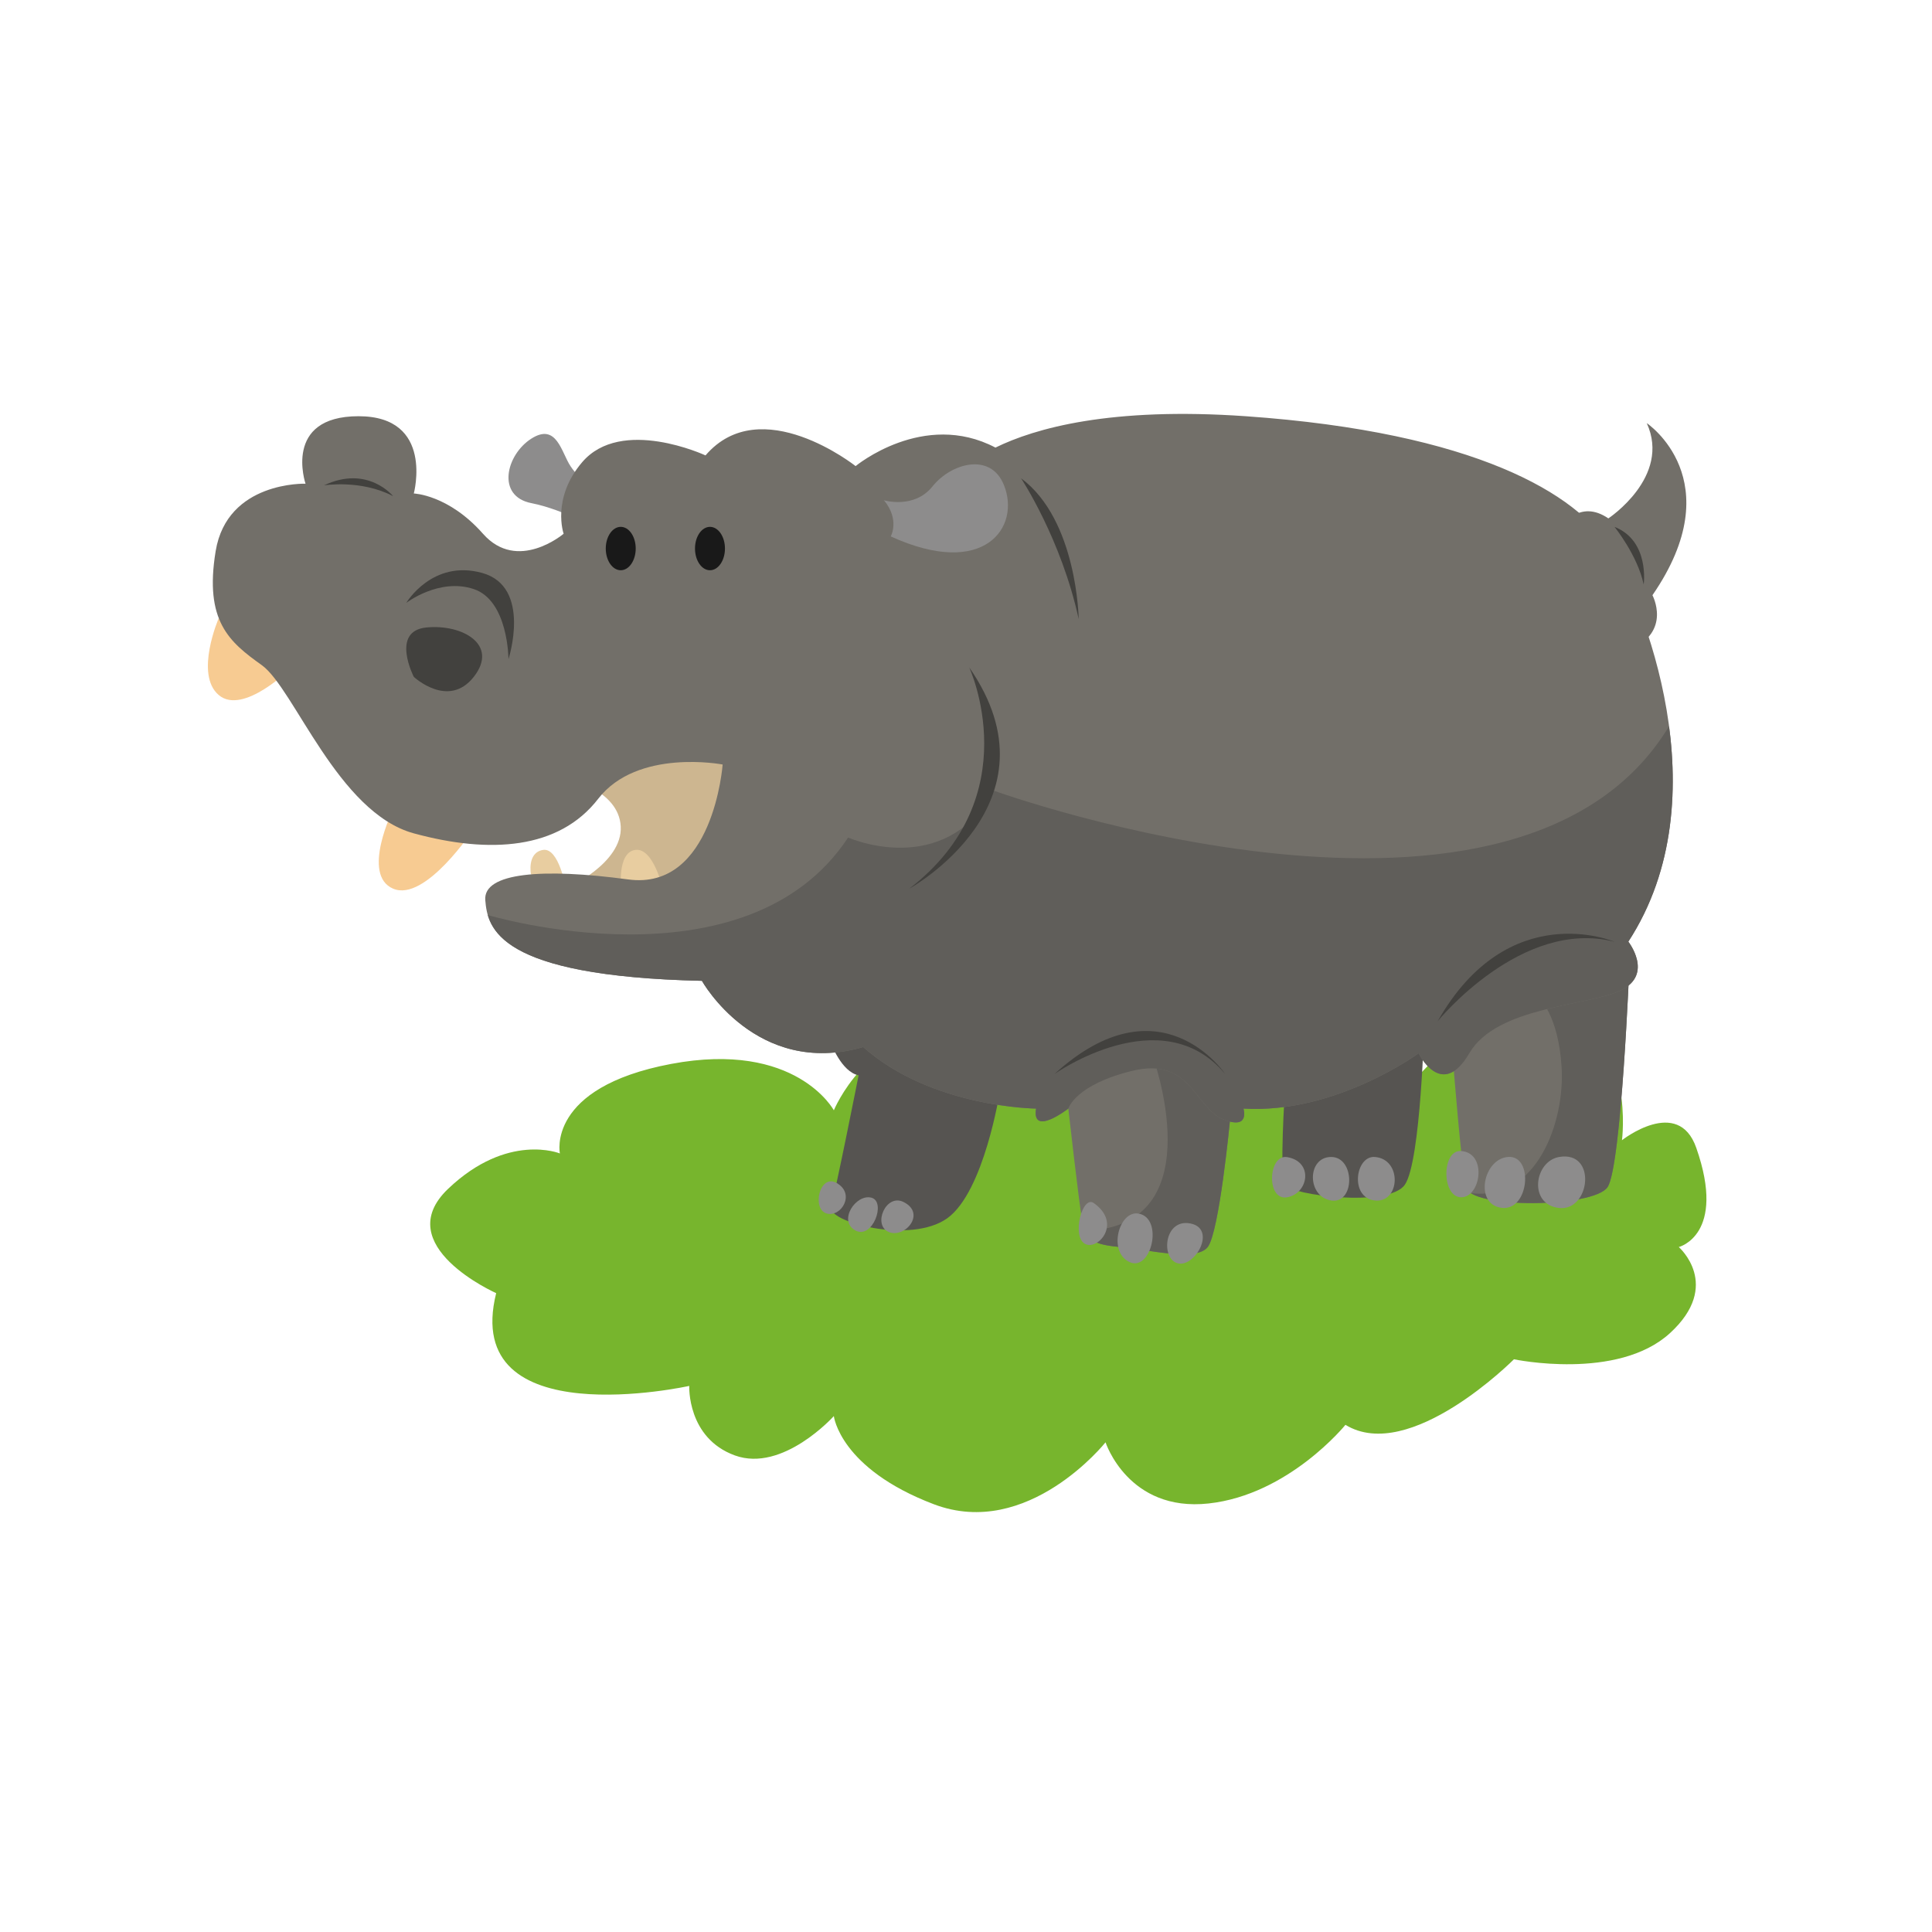 <?xml version="1.0" encoding="utf-8"?>
<!-- Generator: Adobe Illustrator 16.0.0, SVG Export Plug-In . SVG Version: 6.00 Build 0)  -->
<!DOCTYPE svg PUBLIC "-//W3C//DTD SVG 1.1//EN" "http://www.w3.org/Graphics/SVG/1.1/DTD/svg11.dtd">
<svg version="1.1" id="Layer_1" xmlns="http://www.w3.org/2000/svg" xmlns:xlink="http://www.w3.org/1999/xlink" x="0px" y="0px"
	 width="350px" height="350px" viewBox="0 0 350 350" enable-background="new 0 0 350 350" xml:space="preserve">
<path fill="#77B52D" d="M89.886,234.265c0,0-19.483-8.645-8.693-18.912c10.792-10.268,20.235-6.395,20.235-6.395
	s-2.531-11.934,20.134-16.215c22.667-4.281,29.496,8.396,29.496,8.396s6.13-14.782,20.21-13.78
	c14.081,0.999,12.307,12.856,12.307,12.856s18.301-14.585,27.077-10.793c8.776,3.79,13.658,7.904,13.658,7.904
	s-0.056-19.313,17.32-18.442c17.377,0.871,14.482,16.969,14.482,16.969s15.632-18.696,27.347-13.17
	c12.752,6.015,10.377,23.878,10.377,23.878s10.169-8.014,13.457,1.373c5.541,15.809-3.166,17.98-3.166,17.98
	s7.916,6.877-1.583,15.584c-9.499,8.708-28.278,4.75-28.278,4.75s-18.88,18.998-30.526,11.873c0,0-10.244,12.666-24.799,14.249
	c-14.554,1.583-18.661-11.082-18.661-11.082s-14.075,17.689-31.105,11.22c-17.03-6.471-18.117-15.97-18.117-15.97
	s-9.251,10.291-17.936,7.124c-8.683-3.166-8.258-12.591-8.258-12.591S83.422,260.278,89.886,234.265"/>
<path fill="#565451" d="M150.536,188.96c0,0,1.88,5.218,5.009,5.846c0,0-4.174,21.082-5.009,23.797
	c-0.833,2.714,14.405,6.888,21.084,2.086c6.679-4.801,9.511-22.961,9.511-22.961S156.591,179.15,150.536,188.96"/>
<path fill="#8D8C8C" d="M151.549,214.303c-3.073-1.714-4.496,4.681-1.848,5.514C152.35,220.648,155.068,216.265,151.549,214.303"/>
<path fill="#8D8C8C" d="M157.843,216.966c-2.775-0.701-6.054,4.149-2.923,5.919C158.052,224.655,160.618,217.667,157.843,216.966"/>
<path fill="#8D8C8C" d="M163.687,217.754c-3.197-1.59-5.635,4.142-2.713,5.419C163.896,224.446,167.861,219.83,163.687,217.754"/>
<path fill="#565451" d="M232.782,197.519c0,0-1.044,15.238,0,17.117c1.042,1.88,18.786,4.176,21.71,0
	c2.922-4.175,3.547-29.642,3.547-29.642S234.66,189.169,232.782,197.519"/>
<path fill="#8D8C8C" d="M233.199,209.626c-3.495-0.607-3.857,7.977,0,7.271C237.056,216.19,238,210.46,233.199,209.626"/>
<path fill="#8D8C8C" d="M241.131,209.596c-4.383,0.029-4.383,7.177,0,7.882C245.516,218.184,245.516,209.563,241.131,209.596"/>
<path fill="#8D8C8C" d="M249.063,209.596c-3.539-0.272-4.593,7.385,0,7.882C253.655,217.977,254.073,209.981,249.063,209.596"/>
<path fill="#726F69" d="M193.537,200.831c0,0,1.88,16.727,2.505,20.274c0.627,3.55,2.088,4.385,6.889,4.803
	c4.802,0.417,13.778,2.713,15.864,0c2.089-2.714,4.004-22.737,4.004-22.737s-0.663-10.106-6.926-12.366
	C209.611,188.544,193.537,189.53,193.537,200.831"/>
<g>
	<defs>
		<path id="SVGID_1_" d="M193.538,200.831c0,0,1.879,16.727,2.505,20.276c0.626,3.548,2.086,4.383,6.888,4.801
			c4.801,0.417,13.777,2.715,15.866,0c2.085-2.714,4.004-22.735,4.004-22.735s-0.666-10.108-6.927-12.368
			c-1.687-0.609-4.084-0.983-6.687-0.983C202.121,189.821,193.538,192.571,193.538,200.831"/>
	</defs>
	<clipPath id="SVGID_2_">
		<use xlink:href="#SVGID_1_"  overflow="visible"/>
	</clipPath>
	<path clip-path="url(#SVGID_2_)" fill="#605E5A" d="M208.811,191.293c0,0,10.869,29.712-10.822,31.592
		c-21.69,1.881,6.773,8.839,6.773,8.839s23.238-1.029,22.861-8.333C227.244,216.086,234.313,182.081,208.811,191.293"/>
</g>
<path fill="#8D8C8C" d="M198.158,217.95c-2.079-1.479-3.993,5.87-1.699,7.331C198.757,226.742,203.405,221.683,198.158,217.95"/>
<path fill="#8D8C8C" d="M206.271,219.854c-3.516-0.64-5.636,6.888-1.67,8.769C208.566,230.5,210.863,220.688,206.271,219.854"/>
<path fill="#8D8C8C" d="M215.664,221.646c-4.802-0.957-5.427,6.409-2.296,7.214C216.499,229.666,220.466,222.605,215.664,221.646"/>
<path fill="#726F69" d="M263.258,192.51c0,0,1.461,18.577,2.296,22.543s23.171,3.757,25.676,0s3.966-40.496,3.966-40.496
	S267.224,177.689,263.258,192.51"/>
<g>
	<defs>
		<path id="SVGID_3_" d="M263.258,192.51c0,0,1.461,18.577,2.296,22.543c0.835,3.968,23.171,3.757,25.676,0
			s3.967-40.494,3.967-40.494S267.224,177.688,263.258,192.51"/>
	</defs>
	<clipPath id="SVGID_4_">
		<use xlink:href="#SVGID_3_"  overflow="visible"/>
	</clipPath>
	<path clip-path="url(#SVGID_4_)" fill="#605E5A" d="M278.637,180.611c0,0,3.695,3.02,4.268,12.832
		c0.571,9.812-4.482,24.202-16.447,22.698c-11.967-1.506,5.125,5.612,12.769,5.42c7.646-0.193,21.288,8.796,18.621-8.857
		C295.178,195.05,305.877,157.59,278.637,180.611"/>
</g>
<path fill="#8D8C8C" d="M264.699,208.518c-3.553-0.261-3.571,8.355,0,8.38S269.481,208.87,264.699,208.518"/>
<path fill="#8D8C8C" d="M273.278,209.588c-4.594,0.247-6.264,8.598-1.253,9.222C277.035,219.438,277.87,209.342,273.278,209.588"/>
<path fill="#8D8C8C" d="M282.462,209.596c-4.533,0.771-5.636,8.646,0,9.243C288.099,219.438,289.348,208.423,282.462,209.596"/>
<path fill="#CDB690" d="M102.525,140.95c0,0,9.572,2.027,9.927,8.766c0.355,6.741-9.927,11.272-9.927,11.272
	s17.951,9.185,24.214,2.087c6.262-7.098,11.272-26.302,7.933-27.971C131.333,133.435,106.701,127.923,102.525,140.95"/>
<path fill="#E8CDA0" d="M96.188,158.405c0,0-0.759-3.929,2.163-4.431c2.922-0.5,4.174,7.015,4.174,7.015L96.188,158.405z"/>
<path fill="#E8CDA0" d="M112.545,161.301c0,0-0.835-6.824,2.504-7.327c3.341-0.5,5.011,7.015,5.011,7.015L112.545,161.301z"/>
<path fill="#F7CB92" d="M39.636,111.964c0,0-4.443,10.198,0,13.957c4.442,3.757,13.209-5.011,13.209-5.011L39.636,111.964z"/>
<path fill="#F7CB92" d="M71.214,146.649c0,0-5.846,11.835,0,14.34c5.846,2.504,14.612-10.854,14.612-10.854L71.214,146.649z"/>
<path fill="#726F69" d="M282.904,95.443c0,0,3.177-5.148,8.465-1.531c0,0,11.411-7.515,6.958-17.257c0,0,15.421,10.298,1.03,31.173
	c0,0,3.562,6.661-4.162,9.87C295.195,117.699,294.758,101.983,282.904,95.443"/>
<path fill="#8D8C8C" d="M108.371,89.476c0,0-3.341-2.505-5.009-5.009c-1.67-2.506-2.506-7.933-7.098-5.009
	c-4.592,2.922-6.396,10.44,0,11.69c6.395,1.249,11.69,5.157,12.107,2.787S108.371,89.476,108.371,89.476"/>
<path fill="#726F69" d="M291.646,99.2c-5.844-9.601-24.214-20.874-65.962-23.797c-24.487-1.713-38.192,2.172-45.348,5.682
	c-13.042-6.848-25.335,3.354-25.335,3.354s-17.172-13.627-27.191-1.938c0,0-15.266-7.098-22.362,1.252
	c-5.581,6.566-3.339,12.942-3.339,12.942s-8.35,7.098-14.613,0c-6.263-7.097-12.531-7.294-12.531-7.294s3.763-13.998-10.012-13.998
	c-13.777,0-9.603,12.225-9.603,12.225S41.155,87.139,39.067,99.85c-2.086,12.71,2.506,16.469,8.35,20.643
	s13.765,26.719,27.548,30.476c13.783,3.758,26.308,2.922,33.406-6.262c7.096-9.185,22.544-6.209,22.544-6.209
	s-1.671,22.908-17.118,20.821s-26.302-1.252-25.883,3.758c0.416,5.009,2.085,13.775,39.244,14.61c0,0,9.827,17.591,29.221,11.996
	c12.385,10.994,31.313,11.147,31.313,11.147c-0.834,5.189,5.846,0,5.846,0s1.253-4.355,11.688-6.86
	c10.438-2.506,11.272,6.679,16.283,8.767c5.01,2.087,3.757-1.906,3.757-1.906c16.699,1.014,31.729-10.026,31.729-10.026
	s4.175,8.593,9.185,0c5.011-8.594,21.709-8.523,27.555-11.447c5.843-2.922,1.253-8.768,1.253-8.768
	C312.104,144.29,297.492,108.803,291.646,99.2"/>
<g>
	<defs>
		<path id="SVGID_5_" d="M180.337,81.083C167.295,74.237,155,84.44,155,84.44s-17.17-13.628-27.19-1.939
			c0,0-15.264-7.098-22.362,1.252c-5.58,6.564-3.339,12.942-3.339,12.942s-8.35,7.096-14.612,0
			c-6.263-7.097-12.531-7.294-12.531-7.294s3.763-13.998-10.012-13.998c-13.777,0-9.603,12.225-9.603,12.225
			S41.155,87.139,39.068,99.85c-2.087,12.711,2.504,16.469,8.35,20.643c5.843,4.174,13.763,26.719,27.546,30.476
			c13.783,3.758,26.308,2.922,33.406-6.262c7.096-9.184,22.544-6.209,22.544-6.209s-1.669,22.908-17.118,20.819
			c-15.447-2.086-26.302-1.252-25.884,3.758c0.417,5.009,2.087,13.777,39.244,14.612c0,0,9.828,17.591,29.222,11.994
			c12.385,10.994,31.313,11.149,31.313,11.149c-0.834,5.189,5.846,0,5.846,0s1.253-4.355,11.688-6.86
			c10.438-2.506,11.272,6.679,16.281,8.767c5.012,2.088,3.759-1.906,3.759-1.906c16.701,1.016,31.729-10.026,31.729-10.026
			s4.175,8.593,9.185,0c5.011-8.594,21.709-8.523,27.554-11.447c5.844-2.922,1.252-8.768,1.252-8.768
			c17.116-26.3,2.506-61.786-3.34-71.39c-5.844-9.601-24.214-20.874-65.964-23.797c-4.114-0.288-7.927-0.417-11.453-0.417
			C196.774,74.986,186.289,78.166,180.337,81.083"/>
	</defs>
	<clipPath id="SVGID_6_">
		<use xlink:href="#SVGID_5_"  overflow="visible"/>
	</clipPath>
	<path clip-path="url(#SVGID_6_)" fill="#605E5A" d="M88.366,165.768c0,0,46.776,14.054,65.278-14.043
		c0,0,17.365,7.749,26.426-8.476c0,0,96.109,34.722,122.967-12.829c0,0,1.84,15.032,2.461,23.554
		c0.62,8.522,5.893,34.398-22.596,50.519c-28.484,16.121-146.743,7.818-170.449-10.674C88.746,175.328,84.59,174.698,88.366,165.768
		"/>
</g>
<path fill="#8D8C8C" d="M160.139,90.629c0,0,5.462,1.654,8.8-2.52c3.341-4.174,10.468-6.237,12.91-0.291
	c3.129,7.625-3.465,17.127-20.484,9.36C161.365,97.178,163.061,94.166,160.139,90.629"/>
<path fill="#42413E" d="M58.689,87.928c0,0,6.679-1.102,12.524,1.954C71.214,89.882,66.621,84.171,58.689,87.928"/>
<path fill="#42413E" d="M74.965,122.622c0,0-4.261-8.289,2.257-8.946c6.517-0.657,13.197,3.1,8.604,8.946
	C81.232,128.466,74.965,122.622,74.965,122.622"/>
<path fill="#42413E" d="M73.597,109.22c0,0,5.968-4.593,12.229-2.504c6.263,2.087,6.29,12.694,6.29,12.694s4.264-13.112-4.77-15.617
	C78.312,101.289,73.597,109.22,73.597,109.22"/>
<path fill="#191919" d="M131.333,99.374c0,2.17-1.215,3.932-2.715,3.932c-1.498,0-2.713-1.761-2.713-3.932
	c0-2.171,1.215-3.93,2.713-3.93C130.117,95.443,131.333,97.203,131.333,99.374"/>
<path fill="#191919" d="M115.166,99.374c0,2.17-1.214,3.932-2.713,3.932c-1.498,0-2.713-1.761-2.713-3.932
	c0-2.171,1.215-3.93,2.713-3.93C113.952,95.443,115.166,97.203,115.166,99.374"/>
<path fill="#42413E" d="M175.585,120.91c0,0,10.855,23.378-10.853,40.08C164.732,160.99,192.703,145.542,175.585,120.91"/>
<path fill="#42413E" d="M292.481,95.443c0,0,4.175,5.148,5.288,10.438C297.77,105.881,298.894,97.974,292.481,95.443"/>
<path fill="#42413E" d="M184.978,86.648c0,0,7.292,11.016,10.439,25.507C195.417,112.155,195.171,94.183,184.978,86.648"/>
<path fill="#42413E" d="M191.017,194.575c0,0,19.436-13.775,30.944,0C221.961,194.575,210.264,177.027,191.017,194.575"/>
<path fill="#42413E" d="M260.455,184.994c0,0,15.184-18.723,32.026-14.383C292.481,170.611,273.286,162.394,260.455,184.994"/>
</svg>
